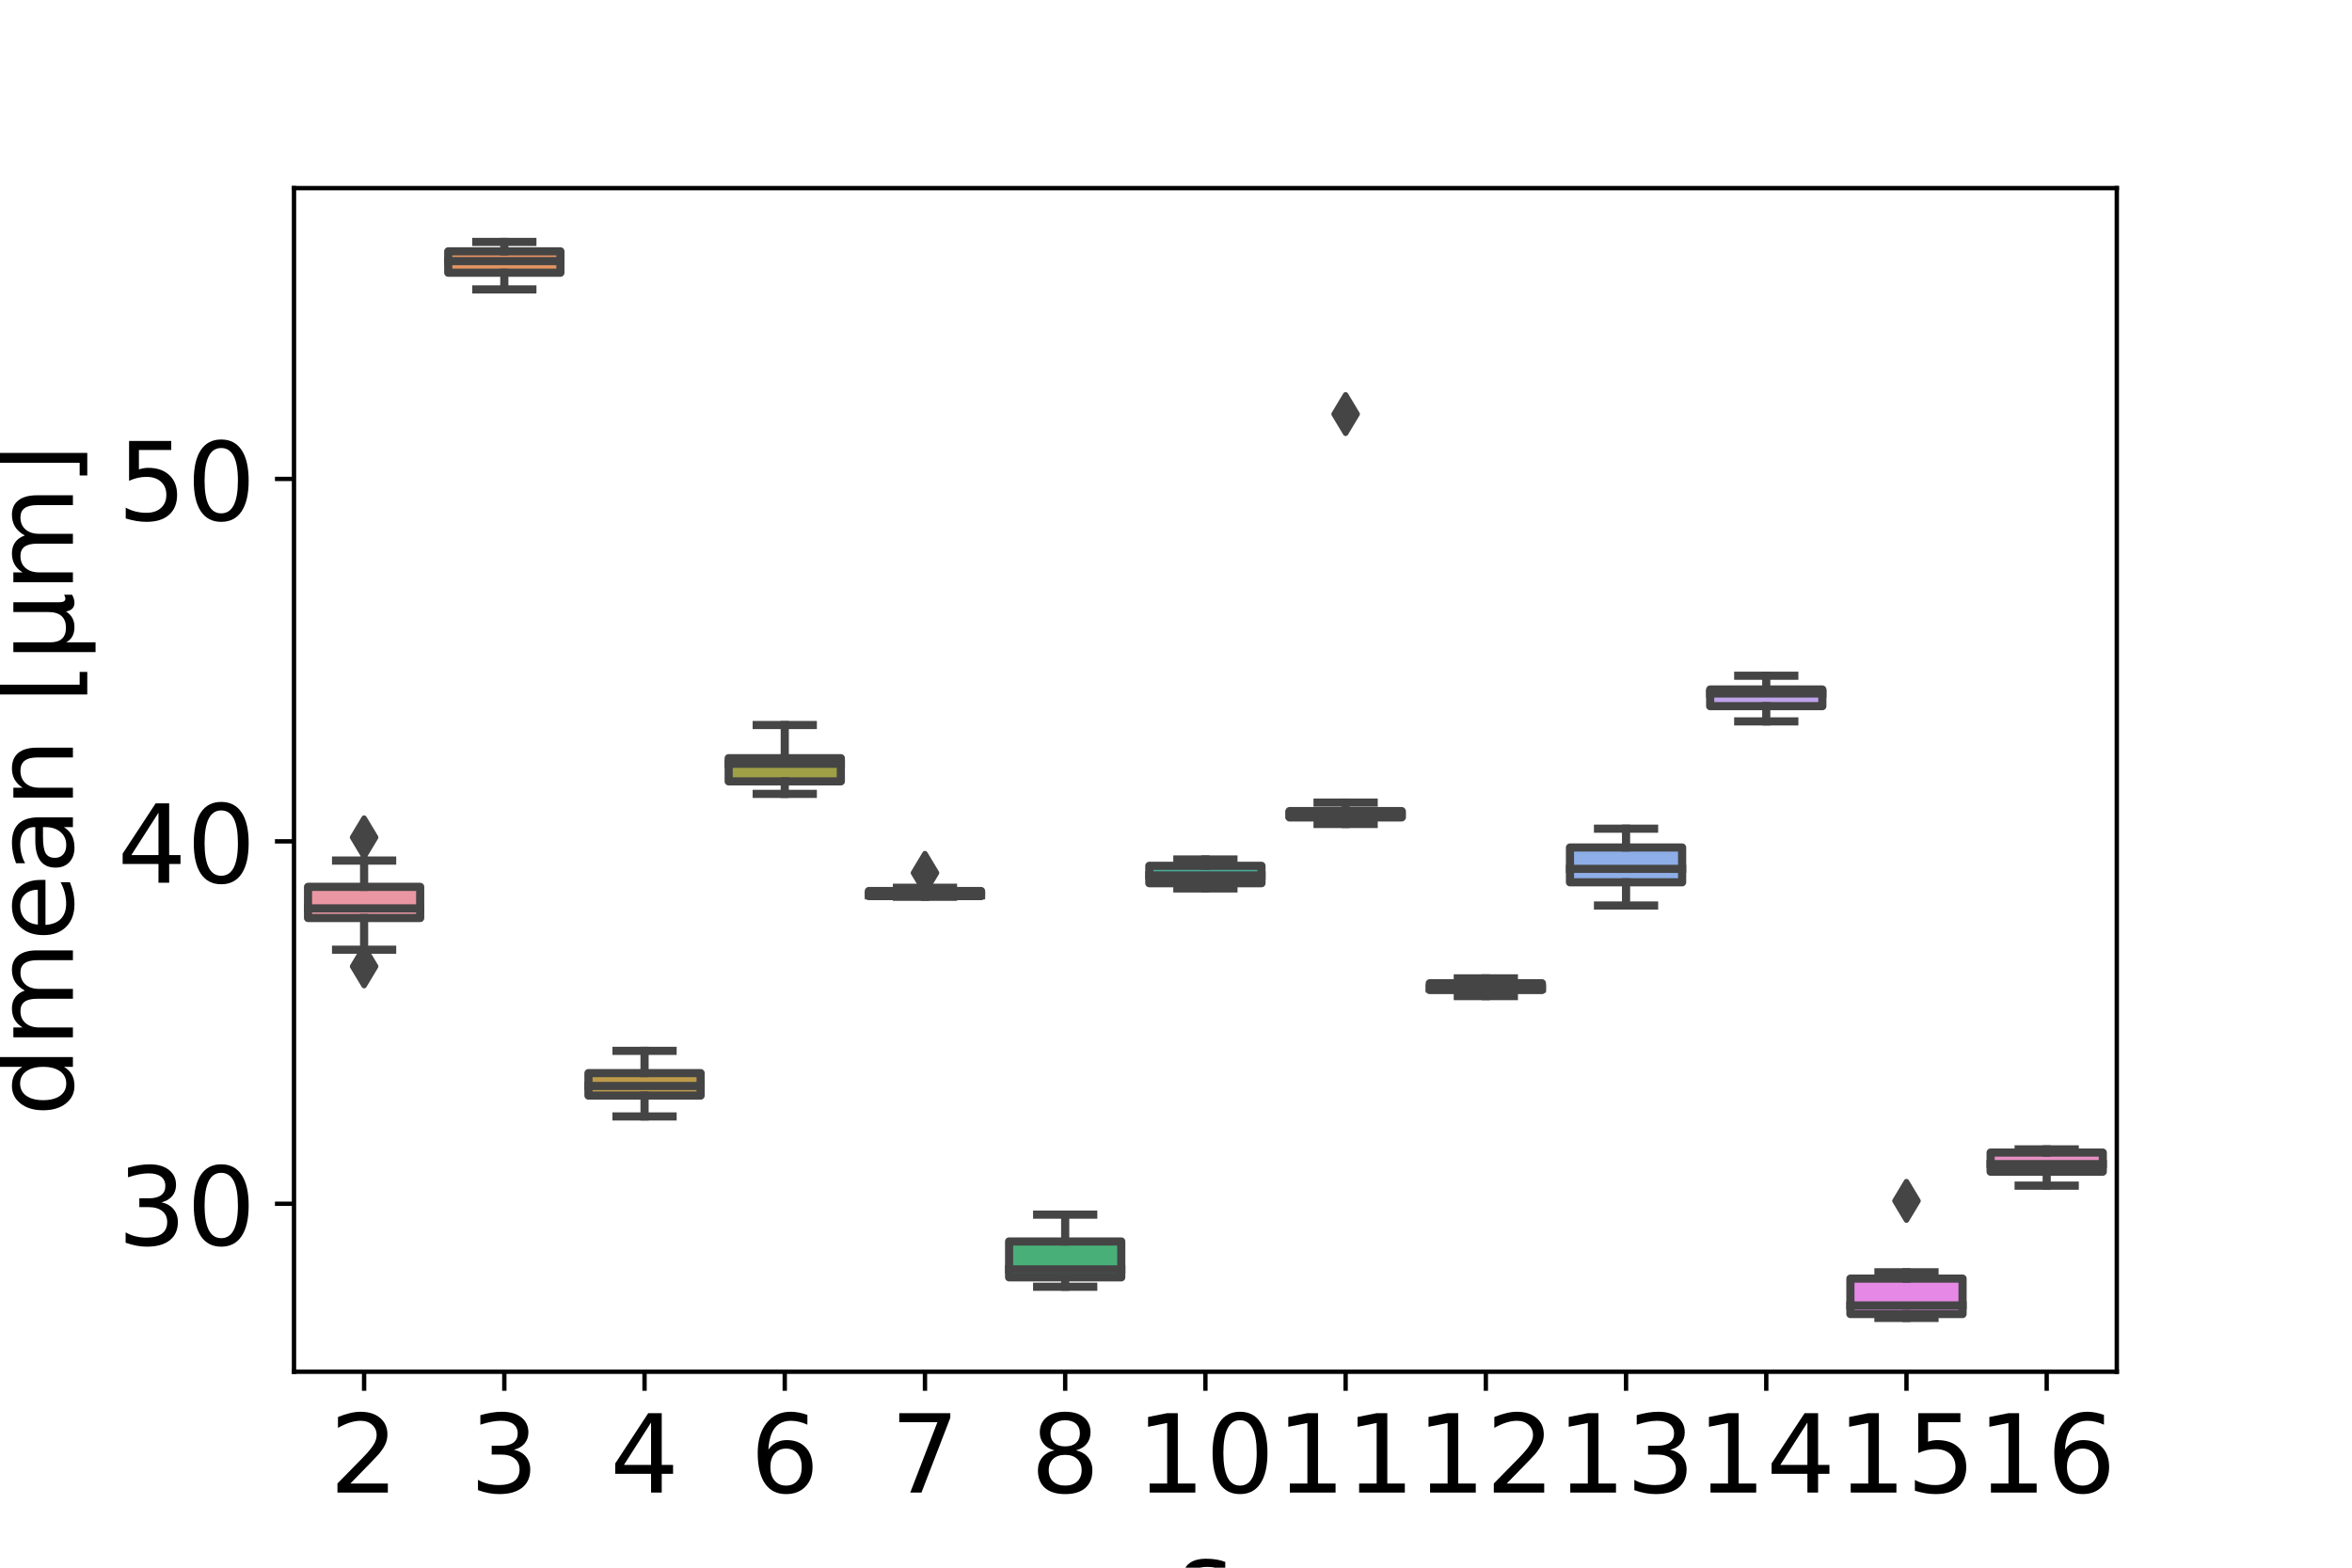 <?xml version="1.0" encoding="utf-8" standalone="no"?>
<!DOCTYPE svg PUBLIC "-//W3C//DTD SVG 1.1//EN"
  "http://www.w3.org/Graphics/SVG/1.1/DTD/svg11.dtd">
<!-- Created with matplotlib (http://matplotlib.org/) -->
<svg height="288pt" version="1.1" viewBox="0 0 432 288" width="432pt" xmlns="http://www.w3.org/2000/svg" xmlns:xlink="http://www.w3.org/1999/xlink">
 <defs>
  <style type="text/css">
*{stroke-linecap:butt;stroke-linejoin:round;}
  </style>
 </defs>
 <g id="figure_1">
  <g id="patch_1">
   <path d="M 0 288 
L 432 288 
L 432 0 
L 0 0 
z
" style="fill:#ffffff;"/>
  </g>
  <g id="axes_1">
   <g id="patch_2">
    <path d="M 54 252 
L 388.8 252 
L 388.8 34.56 
L 54 34.56 
z
" style="fill:#ffffff;"/>
   </g>
   <g id="patch_3">
    <path clip-path="url(#p77ddd4181a)" d="M 56.575 168.647 
L 77.178 168.647 
L 77.178 162.921 
L 56.575 162.921 
L 56.575 168.647 
z
" style="fill:#ea96a3;stroke:#454545;stroke-linejoin:miter;stroke-width:1.5;"/>
   </g>
   <g id="patch_4">
    <path clip-path="url(#p77ddd4181a)" d="M 82.329 50.103 
L 102.932 50.103 
L 102.932 46.175 
L 82.329 46.175 
L 82.329 50.103 
z
" style="fill:#e39361;stroke:#454545;stroke-linejoin:miter;stroke-width:1.5;"/>
   </g>
   <g id="patch_5">
    <path clip-path="url(#p77ddd4181a)" d="M 108.083 201.27 
L 128.686 201.27 
L 128.686 197.142 
L 108.083 197.142 
L 108.083 201.27 
z
" style="fill:#be9b4a;stroke:#454545;stroke-linejoin:miter;stroke-width:1.5;"/>
   </g>
   <g id="patch_6">
    <path clip-path="url(#p77ddd4181a)" d="M 133.837 143.546 
L 154.44 143.546 
L 154.44 139.285 
L 133.837 139.285 
L 133.837 143.546 
z
" style="fill:#9fa045;stroke:#454545;stroke-linejoin:miter;stroke-width:1.5;"/>
   </g>
   <g id="patch_7">
    <path clip-path="url(#p77ddd4181a)" d="M 159.591 164.619 
L 180.194 164.619 
L 180.194 163.686 
L 159.591 163.686 
L 159.591 164.619 
z
" style="fill:#7aaa47;stroke:#454545;stroke-linejoin:miter;stroke-width:1.5;"/>
   </g>
   <g id="patch_8">
    <path clip-path="url(#p77ddd4181a)" d="M 185.345 234.66 
L 205.948 234.66 
L 205.948 228.068 
L 185.345 228.068 
L 185.345 234.66 
z
" style="fill:#49af79;stroke:#454545;stroke-linejoin:miter;stroke-width:1.5;"/>
   </g>
   <g id="patch_9">
    <path clip-path="url(#p77ddd4181a)" d="M 211.098 162.255 
L 231.702 162.255 
L 231.702 159.059 
L 211.098 159.059 
L 211.098 162.255 
z
" style="fill:#4aac9a;stroke:#454545;stroke-linejoin:miter;stroke-width:1.5;"/>
   </g>
   <g id="patch_10">
    <path clip-path="url(#p77ddd4181a)" d="M 236.852 150.171 
L 257.455 150.171 
L 257.455 149.006 
L 236.852 149.006 
L 236.852 150.171 
z
" style="fill:#4cabae;stroke:#454545;stroke-linejoin:miter;stroke-width:1.5;"/>
   </g>
   <g id="patch_11">
    <path clip-path="url(#p77ddd4181a)" d="M 262.606 181.879 
L 283.209 181.879 
L 283.209 180.631 
L 262.606 180.631 
L 262.606 181.879 
z
" style="fill:#52acc9;stroke:#454545;stroke-linejoin:miter;stroke-width:1.5;"/>
   </g>
   <g id="patch_12">
    <path clip-path="url(#p77ddd4181a)" d="M 288.36 162.089 
L 308.963 162.089 
L 308.963 155.697 
L 288.36 155.697 
L 288.36 162.089 
z
" style="fill:#8daee7;stroke:#454545;stroke-linejoin:miter;stroke-width:1.5;"/>
   </g>
   <g id="patch_13">
    <path clip-path="url(#p77ddd4181a)" d="M 314.114 129.731 
L 334.717 129.731 
L 334.717 126.669 
L 314.114 126.669 
L 314.114 129.731 
z
" style="fill:#bfa3ea;stroke:#454545;stroke-linejoin:miter;stroke-width:1.5;"/>
   </g>
   <g id="patch_14">
    <path clip-path="url(#p77ddd4181a)" d="M 339.868 241.401 
L 360.471 241.401 
L 360.471 234.893 
L 339.868 234.893 
L 339.868 241.401 
z
" style="fill:#e689e6;stroke:#454545;stroke-linejoin:miter;stroke-width:1.5;"/>
   </g>
   <g id="patch_15">
    <path clip-path="url(#p77ddd4181a)" d="M 365.622 215.252 
L 386.225 215.252 
L 386.225 211.74 
L 365.622 211.74 
L 365.622 215.252 
z
" style="fill:#e891c3;stroke:#454545;stroke-linejoin:miter;stroke-width:1.5;"/>
   </g>
   <g id="matplotlib.axis_1">
    <g id="xtick_1">
     <g id="line2d_1">
      <defs>
       <path d="M 0 0 
L 0 3.5 
" id="mf37ac714df" style="stroke:#000000;stroke-width:0.8;"/>
      </defs>
      <g>
       <use style="stroke:#000000;stroke-width:0.8;" x="66.877" xlink:href="#mf37ac714df" y="252"/>
      </g>
     </g>
     <g id="text_1">
      <!-- 2 -->
      <defs>
       <path d="M 19.188 8.297 
L 53.609 8.297 
L 53.609 0 
L 7.328 0 
L 7.328 8.297 
Q 12.938 14.109 22.625 23.891 
Q 32.328 33.688 34.812 36.531 
Q 39.547 41.844 41.422 45.531 
Q 43.312 49.219 43.312 52.781 
Q 43.312 58.594 39.234 62.25 
Q 35.156 65.922 28.609 65.922 
Q 23.969 65.922 18.812 64.312 
Q 13.672 62.703 7.812 59.422 
L 7.812 69.391 
Q 13.766 71.781 18.938 73 
Q 24.125 74.219 28.422 74.219 
Q 39.75 74.219 46.484 68.547 
Q 53.219 62.891 53.219 53.422 
Q 53.219 48.922 51.531 44.891 
Q 49.859 40.875 45.406 35.406 
Q 44.188 33.984 37.641 27.219 
Q 31.109 20.453 19.188 8.297 
z
" id="DejaVuSans-32"/>
      </defs>
      <g transform="translate(60.514 274.197)scale(0.2 -0.2)">
       <use xlink:href="#DejaVuSans-32"/>
      </g>
     </g>
    </g>
    <g id="xtick_2">
     <g id="line2d_2">
      <g>
       <use style="stroke:#000000;stroke-width:0.8;" x="92.631" xlink:href="#mf37ac714df" y="252"/>
      </g>
     </g>
     <g id="text_2">
      <!-- 3 -->
      <defs>
       <path d="M 40.578 39.312 
Q 47.656 37.797 51.625 33 
Q 55.609 28.219 55.609 21.188 
Q 55.609 10.406 48.188 4.484 
Q 40.766 -1.422 27.094 -1.422 
Q 22.516 -1.422 17.656 -0.516 
Q 12.797 0.391 7.625 2.203 
L 7.625 11.719 
Q 11.719 9.328 16.594 8.109 
Q 21.484 6.891 26.812 6.891 
Q 36.078 6.891 40.938 10.547 
Q 45.797 14.203 45.797 21.188 
Q 45.797 27.641 41.281 31.266 
Q 36.766 34.906 28.719 34.906 
L 20.219 34.906 
L 20.219 43.016 
L 29.109 43.016 
Q 36.375 43.016 40.234 45.922 
Q 44.094 48.828 44.094 54.297 
Q 44.094 59.906 40.109 62.906 
Q 36.141 65.922 28.719 65.922 
Q 24.656 65.922 20.016 65.031 
Q 15.375 64.156 9.812 62.312 
L 9.812 71.094 
Q 15.438 72.656 20.344 73.438 
Q 25.25 74.219 29.594 74.219 
Q 40.828 74.219 47.359 69.109 
Q 53.906 64.016 53.906 55.328 
Q 53.906 49.266 50.438 45.094 
Q 46.969 40.922 40.578 39.312 
z
" id="DejaVuSans-33"/>
      </defs>
      <g transform="translate(86.268 274.197)scale(0.2 -0.2)">
       <use xlink:href="#DejaVuSans-33"/>
      </g>
     </g>
    </g>
    <g id="xtick_3">
     <g id="line2d_3">
      <g>
       <use style="stroke:#000000;stroke-width:0.8;" x="118.385" xlink:href="#mf37ac714df" y="252"/>
      </g>
     </g>
     <g id="text_3">
      <!-- 4 -->
      <defs>
       <path d="M 37.797 64.312 
L 12.891 25.391 
L 37.797 25.391 
z
M 35.203 72.906 
L 47.609 72.906 
L 47.609 25.391 
L 58.016 25.391 
L 58.016 17.188 
L 47.609 17.188 
L 47.609 0 
L 37.797 0 
L 37.797 17.188 
L 4.891 17.188 
L 4.891 26.703 
z
" id="DejaVuSans-34"/>
      </defs>
      <g transform="translate(112.022 274.197)scale(0.2 -0.2)">
       <use xlink:href="#DejaVuSans-34"/>
      </g>
     </g>
    </g>
    <g id="xtick_4">
     <g id="line2d_4">
      <g>
       <use style="stroke:#000000;stroke-width:0.8;" x="144.138" xlink:href="#mf37ac714df" y="252"/>
      </g>
     </g>
     <g id="text_4">
      <!-- 6 -->
      <defs>
       <path d="M 33.016 40.375 
Q 26.375 40.375 22.484 35.828 
Q 18.609 31.297 18.609 23.391 
Q 18.609 15.531 22.484 10.953 
Q 26.375 6.391 33.016 6.391 
Q 39.656 6.391 43.531 10.953 
Q 47.406 15.531 47.406 23.391 
Q 47.406 31.297 43.531 35.828 
Q 39.656 40.375 33.016 40.375 
z
M 52.594 71.297 
L 52.594 62.312 
Q 48.875 64.062 45.094 64.984 
Q 41.312 65.922 37.594 65.922 
Q 27.828 65.922 22.672 59.328 
Q 17.531 52.734 16.797 39.406 
Q 19.672 43.656 24.016 45.922 
Q 28.375 48.188 33.594 48.188 
Q 44.578 48.188 50.953 41.516 
Q 57.328 34.859 57.328 23.391 
Q 57.328 12.156 50.688 5.359 
Q 44.047 -1.422 33.016 -1.422 
Q 20.359 -1.422 13.672 8.266 
Q 6.984 17.969 6.984 36.375 
Q 6.984 53.656 15.188 63.938 
Q 23.391 74.219 37.203 74.219 
Q 40.922 74.219 44.703 73.484 
Q 48.484 72.75 52.594 71.297 
z
" id="DejaVuSans-36"/>
      </defs>
      <g transform="translate(137.776 274.197)scale(0.2 -0.2)">
       <use xlink:href="#DejaVuSans-36"/>
      </g>
     </g>
    </g>
    <g id="xtick_5">
     <g id="line2d_5">
      <g>
       <use style="stroke:#000000;stroke-width:0.8;" x="169.892" xlink:href="#mf37ac714df" y="252"/>
      </g>
     </g>
     <g id="text_5">
      <!-- 7 -->
      <defs>
       <path d="M 8.203 72.906 
L 55.078 72.906 
L 55.078 68.703 
L 28.609 0 
L 18.312 0 
L 43.219 64.594 
L 8.203 64.594 
z
" id="DejaVuSans-37"/>
      </defs>
      <g transform="translate(163.53 274.197)scale(0.2 -0.2)">
       <use xlink:href="#DejaVuSans-37"/>
      </g>
     </g>
    </g>
    <g id="xtick_6">
     <g id="line2d_6">
      <g>
       <use style="stroke:#000000;stroke-width:0.8;" x="195.646" xlink:href="#mf37ac714df" y="252"/>
      </g>
     </g>
     <g id="text_6">
      <!-- 8 -->
      <defs>
       <path d="M 31.781 34.625 
Q 24.75 34.625 20.719 30.859 
Q 16.703 27.094 16.703 20.516 
Q 16.703 13.922 20.719 10.156 
Q 24.75 6.391 31.781 6.391 
Q 38.812 6.391 42.859 10.172 
Q 46.922 13.969 46.922 20.516 
Q 46.922 27.094 42.891 30.859 
Q 38.875 34.625 31.781 34.625 
z
M 21.922 38.812 
Q 15.578 40.375 12.031 44.719 
Q 8.5 49.078 8.5 55.328 
Q 8.5 64.062 14.719 69.141 
Q 20.953 74.219 31.781 74.219 
Q 42.672 74.219 48.875 69.141 
Q 55.078 64.062 55.078 55.328 
Q 55.078 49.078 51.531 44.719 
Q 48 40.375 41.703 38.812 
Q 48.828 37.156 52.797 32.312 
Q 56.781 27.484 56.781 20.516 
Q 56.781 9.906 50.312 4.234 
Q 43.844 -1.422 31.781 -1.422 
Q 19.734 -1.422 13.25 4.234 
Q 6.781 9.906 6.781 20.516 
Q 6.781 27.484 10.781 32.312 
Q 14.797 37.156 21.922 38.812 
z
M 18.312 54.391 
Q 18.312 48.734 21.844 45.562 
Q 25.391 42.391 31.781 42.391 
Q 38.141 42.391 41.719 45.562 
Q 45.312 48.734 45.312 54.391 
Q 45.312 60.062 41.719 63.234 
Q 38.141 66.406 31.781 66.406 
Q 25.391 66.406 21.844 63.234 
Q 18.312 60.062 18.312 54.391 
z
" id="DejaVuSans-38"/>
      </defs>
      <g transform="translate(189.284 274.197)scale(0.2 -0.2)">
       <use xlink:href="#DejaVuSans-38"/>
      </g>
     </g>
    </g>
    <g id="xtick_7">
     <g id="line2d_7">
      <g>
       <use style="stroke:#000000;stroke-width:0.8;" x="221.4" xlink:href="#mf37ac714df" y="252"/>
      </g>
     </g>
     <g id="text_7">
      <!-- 10 -->
      <defs>
       <path d="M 12.406 8.297 
L 28.516 8.297 
L 28.516 63.922 
L 10.984 60.406 
L 10.984 69.391 
L 28.422 72.906 
L 38.281 72.906 
L 38.281 8.297 
L 54.391 8.297 
L 54.391 0 
L 12.406 0 
z
" id="DejaVuSans-31"/>
       <path d="M 31.781 66.406 
Q 24.172 66.406 20.328 58.906 
Q 16.5 51.422 16.5 36.375 
Q 16.5 21.391 20.328 13.891 
Q 24.172 6.391 31.781 6.391 
Q 39.453 6.391 43.281 13.891 
Q 47.125 21.391 47.125 36.375 
Q 47.125 51.422 43.281 58.906 
Q 39.453 66.406 31.781 66.406 
z
M 31.781 74.219 
Q 44.047 74.219 50.516 64.516 
Q 56.984 54.828 56.984 36.375 
Q 56.984 17.969 50.516 8.266 
Q 44.047 -1.422 31.781 -1.422 
Q 19.531 -1.422 13.062 8.266 
Q 6.594 17.969 6.594 36.375 
Q 6.594 54.828 13.062 64.516 
Q 19.531 74.219 31.781 74.219 
z
" id="DejaVuSans-30"/>
      </defs>
      <g transform="translate(208.675 274.197)scale(0.2 -0.2)">
       <use xlink:href="#DejaVuSans-31"/>
       <use x="63.623" xlink:href="#DejaVuSans-30"/>
      </g>
     </g>
    </g>
    <g id="xtick_8">
     <g id="line2d_8">
      <g>
       <use style="stroke:#000000;stroke-width:0.8;" x="247.154" xlink:href="#mf37ac714df" y="252"/>
      </g>
     </g>
     <g id="text_8">
      <!-- 11 -->
      <g transform="translate(234.429 274.197)scale(0.2 -0.2)">
       <use xlink:href="#DejaVuSans-31"/>
       <use x="63.623" xlink:href="#DejaVuSans-31"/>
      </g>
     </g>
    </g>
    <g id="xtick_9">
     <g id="line2d_9">
      <g>
       <use style="stroke:#000000;stroke-width:0.8;" x="272.908" xlink:href="#mf37ac714df" y="252"/>
      </g>
     </g>
     <g id="text_9">
      <!-- 12 -->
      <g transform="translate(260.183 274.197)scale(0.2 -0.2)">
       <use xlink:href="#DejaVuSans-31"/>
       <use x="63.623" xlink:href="#DejaVuSans-32"/>
      </g>
     </g>
    </g>
    <g id="xtick_10">
     <g id="line2d_10">
      <g>
       <use style="stroke:#000000;stroke-width:0.8;" x="298.662" xlink:href="#mf37ac714df" y="252"/>
      </g>
     </g>
     <g id="text_10">
      <!-- 13 -->
      <g transform="translate(285.937 274.197)scale(0.2 -0.2)">
       <use xlink:href="#DejaVuSans-31"/>
       <use x="63.623" xlink:href="#DejaVuSans-33"/>
      </g>
     </g>
    </g>
    <g id="xtick_11">
     <g id="line2d_11">
      <g>
       <use style="stroke:#000000;stroke-width:0.8;" x="324.415" xlink:href="#mf37ac714df" y="252"/>
      </g>
     </g>
     <g id="text_11">
      <!-- 14 -->
      <g transform="translate(311.69 274.197)scale(0.2 -0.2)">
       <use xlink:href="#DejaVuSans-31"/>
       <use x="63.623" xlink:href="#DejaVuSans-34"/>
      </g>
     </g>
    </g>
    <g id="xtick_12">
     <g id="line2d_12">
      <g>
       <use style="stroke:#000000;stroke-width:0.8;" x="350.169" xlink:href="#mf37ac714df" y="252"/>
      </g>
     </g>
     <g id="text_12">
      <!-- 15 -->
      <defs>
       <path d="M 10.797 72.906 
L 49.516 72.906 
L 49.516 64.594 
L 19.828 64.594 
L 19.828 46.734 
Q 21.969 47.469 24.109 47.828 
Q 26.266 48.188 28.422 48.188 
Q 40.625 48.188 47.75 41.5 
Q 54.891 34.812 54.891 23.391 
Q 54.891 11.625 47.562 5.094 
Q 40.234 -1.422 26.906 -1.422 
Q 22.312 -1.422 17.547 -0.641 
Q 12.797 0.141 7.719 1.703 
L 7.719 11.625 
Q 12.109 9.234 16.797 8.062 
Q 21.484 6.891 26.703 6.891 
Q 35.156 6.891 40.078 11.328 
Q 45.016 15.766 45.016 23.391 
Q 45.016 31 40.078 35.438 
Q 35.156 39.891 26.703 39.891 
Q 22.75 39.891 18.812 39.016 
Q 14.891 38.141 10.797 36.281 
z
" id="DejaVuSans-35"/>
      </defs>
      <g transform="translate(337.444 274.197)scale(0.2 -0.2)">
       <use xlink:href="#DejaVuSans-31"/>
       <use x="63.623" xlink:href="#DejaVuSans-35"/>
      </g>
     </g>
    </g>
    <g id="xtick_13">
     <g id="line2d_13">
      <g>
       <use style="stroke:#000000;stroke-width:0.8;" x="375.923" xlink:href="#mf37ac714df" y="252"/>
      </g>
     </g>
     <g id="text_13">
      <!-- 16 -->
      <g transform="translate(363.198 274.197)scale(0.2 -0.2)">
       <use xlink:href="#DejaVuSans-31"/>
       <use x="63.623" xlink:href="#DejaVuSans-36"/>
      </g>
     </g>
    </g>
    <g id="text_14">
     <!-- s -->
     <defs>
      <path d="M 44.281 53.078 
L 44.281 44.578 
Q 40.484 46.531 36.375 47.5 
Q 32.281 48.484 27.875 48.484 
Q 21.188 48.484 17.844 46.438 
Q 14.5 44.391 14.5 40.281 
Q 14.5 37.156 16.891 35.375 
Q 19.281 33.594 26.516 31.984 
L 29.594 31.297 
Q 39.156 29.25 43.188 25.516 
Q 47.219 21.781 47.219 15.094 
Q 47.219 7.469 41.188 3.016 
Q 35.156 -1.422 24.609 -1.422 
Q 20.219 -1.422 15.453 -0.562 
Q 10.688 0.297 5.422 2 
L 5.422 11.281 
Q 10.406 8.688 15.234 7.391 
Q 20.062 6.109 24.812 6.109 
Q 31.156 6.109 34.562 8.281 
Q 37.984 10.453 37.984 14.406 
Q 37.984 18.062 35.516 20.016 
Q 33.062 21.969 24.703 23.781 
L 21.578 24.516 
Q 13.234 26.266 9.516 29.906 
Q 5.812 33.547 5.812 39.891 
Q 5.812 47.609 11.281 51.797 
Q 16.75 56 26.812 56 
Q 31.781 56 36.172 55.266 
Q 40.578 54.547 44.281 53.078 
z
" id="DejaVuSans-73"/>
     </defs>
     <g transform="translate(216.191 297.553)scale(0.2 -0.2)">
      <use xlink:href="#DejaVuSans-73"/>
     </g>
    </g>
   </g>
   <g id="matplotlib.axis_2">
    <g id="ytick_1">
     <g id="line2d_14">
      <defs>
       <path d="M 0 0 
L -3.5 0 
" id="m8bae1b8cc9" style="stroke:#000000;stroke-width:0.8;"/>
      </defs>
      <g>
       <use style="stroke:#000000;stroke-width:0.8;" x="54" xlink:href="#m8bae1b8cc9" y="221.144"/>
      </g>
     </g>
     <g id="text_15">
      <!-- 30 -->
      <g transform="translate(21.55 228.742)scale(0.2 -0.2)">
       <use xlink:href="#DejaVuSans-33"/>
       <use x="63.623" xlink:href="#DejaVuSans-30"/>
      </g>
     </g>
    </g>
    <g id="ytick_2">
     <g id="line2d_15">
      <g>
       <use style="stroke:#000000;stroke-width:0.8;" x="54" xlink:href="#m8bae1b8cc9" y="154.565"/>
      </g>
     </g>
     <g id="text_16">
      <!-- 40 -->
      <g transform="translate(21.55 162.164)scale(0.2 -0.2)">
       <use xlink:href="#DejaVuSans-34"/>
       <use x="63.623" xlink:href="#DejaVuSans-30"/>
      </g>
     </g>
    </g>
    <g id="ytick_3">
     <g id="line2d_16">
      <g>
       <use style="stroke:#000000;stroke-width:0.8;" x="54" xlink:href="#m8bae1b8cc9" y="87.986"/>
      </g>
     </g>
     <g id="text_17">
      <!-- 50 -->
      <g transform="translate(21.55 95.585)scale(0.2 -0.2)">
       <use xlink:href="#DejaVuSans-35"/>
       <use x="63.623" xlink:href="#DejaVuSans-30"/>
      </g>
     </g>
    </g>
    <g id="text_18">
     <!-- dmean [µm] -->
     <defs>
      <path d="M 45.406 46.391 
L 45.406 75.984 
L 54.391 75.984 
L 54.391 0 
L 45.406 0 
L 45.406 8.203 
Q 42.578 3.328 38.25 0.953 
Q 33.938 -1.422 27.875 -1.422 
Q 17.969 -1.422 11.734 6.484 
Q 5.516 14.406 5.516 27.297 
Q 5.516 40.188 11.734 48.094 
Q 17.969 56 27.875 56 
Q 33.938 56 38.25 53.625 
Q 42.578 51.266 45.406 46.391 
z
M 14.797 27.297 
Q 14.797 17.391 18.875 11.75 
Q 22.953 6.109 30.078 6.109 
Q 37.203 6.109 41.297 11.75 
Q 45.406 17.391 45.406 27.297 
Q 45.406 37.203 41.297 42.844 
Q 37.203 48.484 30.078 48.484 
Q 22.953 48.484 18.875 42.844 
Q 14.797 37.203 14.797 27.297 
z
" id="DejaVuSans-64"/>
      <path d="M 52 44.188 
Q 55.375 50.25 60.062 53.125 
Q 64.75 56 71.094 56 
Q 79.641 56 84.281 50.016 
Q 88.922 44.047 88.922 33.016 
L 88.922 0 
L 79.891 0 
L 79.891 32.719 
Q 79.891 40.578 77.094 44.375 
Q 74.312 48.188 68.609 48.188 
Q 61.625 48.188 57.562 43.547 
Q 53.516 38.922 53.516 30.906 
L 53.516 0 
L 44.484 0 
L 44.484 32.719 
Q 44.484 40.625 41.703 44.406 
Q 38.922 48.188 33.109 48.188 
Q 26.219 48.188 22.156 43.531 
Q 18.109 38.875 18.109 30.906 
L 18.109 0 
L 9.078 0 
L 9.078 54.688 
L 18.109 54.688 
L 18.109 46.188 
Q 21.188 51.219 25.484 53.609 
Q 29.781 56 35.688 56 
Q 41.656 56 45.828 52.969 
Q 50 49.953 52 44.188 
z
" id="DejaVuSans-6d"/>
      <path d="M 56.203 29.594 
L 56.203 25.203 
L 14.891 25.203 
Q 15.484 15.922 20.484 11.062 
Q 25.484 6.203 34.422 6.203 
Q 39.594 6.203 44.453 7.469 
Q 49.312 8.734 54.109 11.281 
L 54.109 2.781 
Q 49.266 0.734 44.188 -0.344 
Q 39.109 -1.422 33.891 -1.422 
Q 20.797 -1.422 13.156 6.188 
Q 5.516 13.812 5.516 26.812 
Q 5.516 40.234 12.766 48.109 
Q 20.016 56 32.328 56 
Q 43.359 56 49.781 48.891 
Q 56.203 41.797 56.203 29.594 
z
M 47.219 32.234 
Q 47.125 39.594 43.094 43.984 
Q 39.062 48.391 32.422 48.391 
Q 24.906 48.391 20.391 44.141 
Q 15.875 39.891 15.188 32.172 
z
" id="DejaVuSans-65"/>
      <path d="M 34.281 27.484 
Q 23.391 27.484 19.188 25 
Q 14.984 22.516 14.984 16.5 
Q 14.984 11.719 18.141 8.906 
Q 21.297 6.109 26.703 6.109 
Q 34.188 6.109 38.703 11.406 
Q 43.219 16.703 43.219 25.484 
L 43.219 27.484 
z
M 52.203 31.203 
L 52.203 0 
L 43.219 0 
L 43.219 8.297 
Q 40.141 3.328 35.547 0.953 
Q 30.953 -1.422 24.312 -1.422 
Q 15.922 -1.422 10.953 3.297 
Q 6 8.016 6 15.922 
Q 6 25.141 12.172 29.828 
Q 18.359 34.516 30.609 34.516 
L 43.219 34.516 
L 43.219 35.406 
Q 43.219 41.609 39.141 45 
Q 35.062 48.391 27.688 48.391 
Q 23 48.391 18.547 47.266 
Q 14.109 46.141 10.016 43.891 
L 10.016 52.203 
Q 14.938 54.109 19.578 55.047 
Q 24.219 56 28.609 56 
Q 40.484 56 46.344 49.844 
Q 52.203 43.703 52.203 31.203 
z
" id="DejaVuSans-61"/>
      <path d="M 54.891 33.016 
L 54.891 0 
L 45.906 0 
L 45.906 32.719 
Q 45.906 40.484 42.875 44.328 
Q 39.844 48.188 33.797 48.188 
Q 26.516 48.188 22.312 43.547 
Q 18.109 38.922 18.109 30.906 
L 18.109 0 
L 9.078 0 
L 9.078 54.688 
L 18.109 54.688 
L 18.109 46.188 
Q 21.344 51.125 25.703 53.562 
Q 30.078 56 35.797 56 
Q 45.219 56 50.047 50.172 
Q 54.891 44.344 54.891 33.016 
z
" id="DejaVuSans-6e"/>
      <path id="DejaVuSans-20"/>
      <path d="M 8.594 75.984 
L 29.297 75.984 
L 29.297 69 
L 17.578 69 
L 17.578 -6.203 
L 29.297 -6.203 
L 29.297 -13.188 
L 8.594 -13.188 
z
" id="DejaVuSans-5b"/>
      <path d="M 8.5 -20.797 
L 8.5 54.688 
L 17.484 54.688 
L 17.484 20.703 
Q 17.484 13.625 20.844 10 
Q 24.219 6.391 30.812 6.391 
Q 38.031 6.391 41.672 10.484 
Q 45.312 14.594 45.312 22.797 
L 45.312 54.688 
L 54.297 54.688 
L 54.297 12.594 
Q 54.297 9.672 55.141 8.281 
Q 56 6.891 57.812 6.891 
Q 58.25 6.891 59.031 7.156 
Q 59.812 7.422 61.188 8.016 
L 61.188 0.781 
Q 59.188 -0.344 57.391 -0.875 
Q 55.609 -1.422 53.906 -1.422 
Q 50.531 -1.422 48.531 0.484 
Q 46.531 2.391 45.797 6.297 
Q 43.359 2.438 39.812 0.5 
Q 36.281 -1.422 31.5 -1.422 
Q 26.516 -1.422 23.016 0.484 
Q 19.531 2.391 17.484 6.203 
L 17.484 -20.797 
z
" id="DejaVuSans-b5"/>
      <path d="M 30.422 75.984 
L 30.422 -13.188 
L 9.719 -13.188 
L 9.719 -6.203 
L 21.391 -6.203 
L 21.391 69 
L 9.719 69 
L 9.719 75.984 
z
" id="DejaVuSans-5d"/>
     </defs>
     <g transform="translate(13.391 205.072)rotate(-90)scale(0.2 -0.2)">
      <use xlink:href="#DejaVuSans-64"/>
      <use x="63.477" xlink:href="#DejaVuSans-6d"/>
      <use x="160.889" xlink:href="#DejaVuSans-65"/>
      <use x="222.412" xlink:href="#DejaVuSans-61"/>
      <use x="283.691" xlink:href="#DejaVuSans-6e"/>
      <use x="347.07" xlink:href="#DejaVuSans-20"/>
      <use x="378.857" xlink:href="#DejaVuSans-5b"/>
      <use x="417.871" xlink:href="#DejaVuSans-b5"/>
      <use x="481.494" xlink:href="#DejaVuSans-6d"/>
      <use x="578.906" xlink:href="#DejaVuSans-5d"/>
     </g>
    </g>
   </g>
   <g id="line2d_17">
    <path clip-path="url(#p77ddd4181a)" d="M 66.877 168.647 
L 66.877 174.472 
" style="fill:none;stroke:#454545;stroke-linecap:square;stroke-width:1.5;"/>
   </g>
   <g id="line2d_18">
    <path clip-path="url(#p77ddd4181a)" d="M 66.877 162.921 
L 66.877 158.094 
" style="fill:none;stroke:#454545;stroke-linecap:square;stroke-width:1.5;"/>
   </g>
   <g id="line2d_19">
    <path clip-path="url(#p77ddd4181a)" d="M 61.726 174.472 
L 72.028 174.472 
" style="fill:none;stroke:#454545;stroke-linecap:square;stroke-width:1.5;"/>
   </g>
   <g id="line2d_20">
    <path clip-path="url(#p77ddd4181a)" d="M 61.726 158.094 
L 72.028 158.094 
" style="fill:none;stroke:#454545;stroke-linecap:square;stroke-width:1.5;"/>
   </g>
   <g id="line2d_21">
    <defs>
     <path d="M -0 3.536 
L 2.121 0 
L -0 -3.536 
L -2.121 -0 
z
" id="m6b7a7c4d87" style="stroke:#454545;stroke-linejoin:miter;"/>
    </defs>
    <g clip-path="url(#p77ddd4181a)">
     <use style="fill:#454545;stroke:#454545;stroke-linejoin:miter;" x="66.877" xlink:href="#m6b7a7c4d87" y="177.535"/>
     <use style="fill:#454545;stroke:#454545;stroke-linejoin:miter;" x="66.877" xlink:href="#m6b7a7c4d87" y="153.833"/>
    </g>
   </g>
   <g id="line2d_22">
    <path clip-path="url(#p77ddd4181a)" d="M 92.631 50.103 
L 92.631 53.165 
" style="fill:none;stroke:#454545;stroke-linecap:square;stroke-width:1.5;"/>
   </g>
   <g id="line2d_23">
    <path clip-path="url(#p77ddd4181a)" d="M 92.631 46.175 
L 92.631 44.444 
" style="fill:none;stroke:#454545;stroke-linecap:square;stroke-width:1.5;"/>
   </g>
   <g id="line2d_24">
    <path clip-path="url(#p77ddd4181a)" d="M 87.48 53.165 
L 97.782 53.165 
" style="fill:none;stroke:#454545;stroke-linecap:square;stroke-width:1.5;"/>
   </g>
   <g id="line2d_25">
    <path clip-path="url(#p77ddd4181a)" d="M 87.48 44.444 
L 97.782 44.444 
" style="fill:none;stroke:#454545;stroke-linecap:square;stroke-width:1.5;"/>
   </g>
   <g id="line2d_26"/>
   <g id="line2d_27">
    <path clip-path="url(#p77ddd4181a)" d="M 118.385 201.27 
L 118.385 205.099 
" style="fill:none;stroke:#454545;stroke-linecap:square;stroke-width:1.5;"/>
   </g>
   <g id="line2d_28">
    <path clip-path="url(#p77ddd4181a)" d="M 118.385 197.142 
L 118.385 193.048 
" style="fill:none;stroke:#454545;stroke-linecap:square;stroke-width:1.5;"/>
   </g>
   <g id="line2d_29">
    <path clip-path="url(#p77ddd4181a)" d="M 113.234 205.099 
L 123.535 205.099 
" style="fill:none;stroke:#454545;stroke-linecap:square;stroke-width:1.5;"/>
   </g>
   <g id="line2d_30">
    <path clip-path="url(#p77ddd4181a)" d="M 113.234 193.048 
L 123.535 193.048 
" style="fill:none;stroke:#454545;stroke-linecap:square;stroke-width:1.5;"/>
   </g>
   <g id="line2d_31"/>
   <g id="line2d_32">
    <path clip-path="url(#p77ddd4181a)" d="M 144.138 143.546 
L 144.138 145.843 
" style="fill:none;stroke:#454545;stroke-linecap:square;stroke-width:1.5;"/>
   </g>
   <g id="line2d_33">
    <path clip-path="url(#p77ddd4181a)" d="M 144.138 139.285 
L 144.138 133.193 
" style="fill:none;stroke:#454545;stroke-linecap:square;stroke-width:1.5;"/>
   </g>
   <g id="line2d_34">
    <path clip-path="url(#p77ddd4181a)" d="M 138.988 145.843 
L 149.289 145.843 
" style="fill:none;stroke:#454545;stroke-linecap:square;stroke-width:1.5;"/>
   </g>
   <g id="line2d_35">
    <path clip-path="url(#p77ddd4181a)" d="M 138.988 133.193 
L 149.289 133.193 
" style="fill:none;stroke:#454545;stroke-linecap:square;stroke-width:1.5;"/>
   </g>
   <g id="line2d_36"/>
   <g id="line2d_37">
    <path clip-path="url(#p77ddd4181a)" d="M 169.892 164.619 
L 169.892 164.752 
" style="fill:none;stroke:#454545;stroke-linecap:square;stroke-width:1.5;"/>
   </g>
   <g id="line2d_38">
    <path clip-path="url(#p77ddd4181a)" d="M 169.892 163.686 
L 169.892 163.087 
" style="fill:none;stroke:#454545;stroke-linecap:square;stroke-width:1.5;"/>
   </g>
   <g id="line2d_39">
    <path clip-path="url(#p77ddd4181a)" d="M 164.742 164.752 
L 175.043 164.752 
" style="fill:none;stroke:#454545;stroke-linecap:square;stroke-width:1.5;"/>
   </g>
   <g id="line2d_40">
    <path clip-path="url(#p77ddd4181a)" d="M 164.742 163.087 
L 175.043 163.087 
" style="fill:none;stroke:#454545;stroke-linecap:square;stroke-width:1.5;"/>
   </g>
   <g id="line2d_41">
    <g clip-path="url(#p77ddd4181a)">
     <use style="fill:#454545;stroke:#454545;stroke-linejoin:miter;" x="169.892" xlink:href="#m6b7a7c4d87" y="160.357"/>
    </g>
   </g>
   <g id="line2d_42">
    <path clip-path="url(#p77ddd4181a)" d="M 195.646 234.66 
L 195.646 236.391 
" style="fill:none;stroke:#454545;stroke-linecap:square;stroke-width:1.5;"/>
   </g>
   <g id="line2d_43">
    <path clip-path="url(#p77ddd4181a)" d="M 195.646 228.068 
L 195.646 223.141 
" style="fill:none;stroke:#454545;stroke-linecap:square;stroke-width:1.5;"/>
   </g>
   <g id="line2d_44">
    <path clip-path="url(#p77ddd4181a)" d="M 190.495 236.391 
L 200.797 236.391 
" style="fill:none;stroke:#454545;stroke-linecap:square;stroke-width:1.5;"/>
   </g>
   <g id="line2d_45">
    <path clip-path="url(#p77ddd4181a)" d="M 190.495 223.141 
L 200.797 223.141 
" style="fill:none;stroke:#454545;stroke-linecap:square;stroke-width:1.5;"/>
   </g>
   <g id="line2d_46"/>
   <g id="line2d_47">
    <path clip-path="url(#p77ddd4181a)" d="M 221.4 162.255 
L 221.4 163.22 
" style="fill:none;stroke:#454545;stroke-linecap:square;stroke-width:1.5;"/>
   </g>
   <g id="line2d_48">
    <path clip-path="url(#p77ddd4181a)" d="M 221.4 159.059 
L 221.4 157.894 
" style="fill:none;stroke:#454545;stroke-linecap:square;stroke-width:1.5;"/>
   </g>
   <g id="line2d_49">
    <path clip-path="url(#p77ddd4181a)" d="M 216.249 163.22 
L 226.551 163.22 
" style="fill:none;stroke:#454545;stroke-linecap:square;stroke-width:1.5;"/>
   </g>
   <g id="line2d_50">
    <path clip-path="url(#p77ddd4181a)" d="M 216.249 157.894 
L 226.551 157.894 
" style="fill:none;stroke:#454545;stroke-linecap:square;stroke-width:1.5;"/>
   </g>
   <g id="line2d_51"/>
   <g id="line2d_52">
    <path clip-path="url(#p77ddd4181a)" d="M 247.154 150.171 
L 247.154 151.369 
" style="fill:none;stroke:#454545;stroke-linecap:square;stroke-width:1.5;"/>
   </g>
   <g id="line2d_53">
    <path clip-path="url(#p77ddd4181a)" d="M 247.154 149.006 
L 247.154 147.441 
" style="fill:none;stroke:#454545;stroke-linecap:square;stroke-width:1.5;"/>
   </g>
   <g id="line2d_54">
    <path clip-path="url(#p77ddd4181a)" d="M 242.003 151.369 
L 252.305 151.369 
" style="fill:none;stroke:#454545;stroke-linecap:square;stroke-width:1.5;"/>
   </g>
   <g id="line2d_55">
    <path clip-path="url(#p77ddd4181a)" d="M 242.003 147.441 
L 252.305 147.441 
" style="fill:none;stroke:#454545;stroke-linecap:square;stroke-width:1.5;"/>
   </g>
   <g id="line2d_56">
    <g clip-path="url(#p77ddd4181a)">
     <use style="fill:#454545;stroke:#454545;stroke-linejoin:miter;" x="247.154" xlink:href="#m6b7a7c4d87" y="76.069"/>
    </g>
   </g>
   <g id="line2d_57">
    <path clip-path="url(#p77ddd4181a)" d="M 272.908 181.879 
L 272.908 182.994 
" style="fill:none;stroke:#454545;stroke-linecap:square;stroke-width:1.5;"/>
   </g>
   <g id="line2d_58">
    <path clip-path="url(#p77ddd4181a)" d="M 272.908 180.631 
L 272.908 179.732 
" style="fill:none;stroke:#454545;stroke-linecap:square;stroke-width:1.5;"/>
   </g>
   <g id="line2d_59">
    <path clip-path="url(#p77ddd4181a)" d="M 267.757 182.994 
L 278.058 182.994 
" style="fill:none;stroke:#454545;stroke-linecap:square;stroke-width:1.5;"/>
   </g>
   <g id="line2d_60">
    <path clip-path="url(#p77ddd4181a)" d="M 267.757 179.732 
L 278.058 179.732 
" style="fill:none;stroke:#454545;stroke-linecap:square;stroke-width:1.5;"/>
   </g>
   <g id="line2d_61"/>
   <g id="line2d_62">
    <path clip-path="url(#p77ddd4181a)" d="M 298.662 162.089 
L 298.662 166.35 
" style="fill:none;stroke:#454545;stroke-linecap:square;stroke-width:1.5;"/>
   </g>
   <g id="line2d_63">
    <path clip-path="url(#p77ddd4181a)" d="M 298.662 155.697 
L 298.662 152.235 
" style="fill:none;stroke:#454545;stroke-linecap:square;stroke-width:1.5;"/>
   </g>
   <g id="line2d_64">
    <path clip-path="url(#p77ddd4181a)" d="M 293.511 166.35 
L 303.812 166.35 
" style="fill:none;stroke:#454545;stroke-linecap:square;stroke-width:1.5;"/>
   </g>
   <g id="line2d_65">
    <path clip-path="url(#p77ddd4181a)" d="M 293.511 152.235 
L 303.812 152.235 
" style="fill:none;stroke:#454545;stroke-linecap:square;stroke-width:1.5;"/>
   </g>
   <g id="line2d_66"/>
   <g id="line2d_67">
    <path clip-path="url(#p77ddd4181a)" d="M 324.415 129.731 
L 324.415 132.528 
" style="fill:none;stroke:#454545;stroke-linecap:square;stroke-width:1.5;"/>
   </g>
   <g id="line2d_68">
    <path clip-path="url(#p77ddd4181a)" d="M 324.415 126.669 
L 324.415 124.139 
" style="fill:none;stroke:#454545;stroke-linecap:square;stroke-width:1.5;"/>
   </g>
   <g id="line2d_69">
    <path clip-path="url(#p77ddd4181a)" d="M 319.265 132.528 
L 329.566 132.528 
" style="fill:none;stroke:#454545;stroke-linecap:square;stroke-width:1.5;"/>
   </g>
   <g id="line2d_70">
    <path clip-path="url(#p77ddd4181a)" d="M 319.265 124.139 
L 329.566 124.139 
" style="fill:none;stroke:#454545;stroke-linecap:square;stroke-width:1.5;"/>
   </g>
   <g id="line2d_71"/>
   <g id="line2d_72">
    <path clip-path="url(#p77ddd4181a)" d="M 350.169 241.401 
L 350.169 242.116 
" style="fill:none;stroke:#454545;stroke-linecap:square;stroke-width:1.5;"/>
   </g>
   <g id="line2d_73">
    <path clip-path="url(#p77ddd4181a)" d="M 350.169 234.893 
L 350.169 233.727 
" style="fill:none;stroke:#454545;stroke-linecap:square;stroke-width:1.5;"/>
   </g>
   <g id="line2d_74">
    <path clip-path="url(#p77ddd4181a)" d="M 345.018 242.116 
L 355.32 242.116 
" style="fill:none;stroke:#454545;stroke-linecap:square;stroke-width:1.5;"/>
   </g>
   <g id="line2d_75">
    <path clip-path="url(#p77ddd4181a)" d="M 345.018 233.727 
L 355.32 233.727 
" style="fill:none;stroke:#454545;stroke-linecap:square;stroke-width:1.5;"/>
   </g>
   <g id="line2d_76">
    <g clip-path="url(#p77ddd4181a)">
     <use style="fill:#454545;stroke:#454545;stroke-linejoin:miter;" x="350.169" xlink:href="#m6b7a7c4d87" y="220.611"/>
    </g>
   </g>
   <g id="line2d_77">
    <path clip-path="url(#p77ddd4181a)" d="M 375.923 215.252 
L 375.923 217.815 
" style="fill:none;stroke:#454545;stroke-linecap:square;stroke-width:1.5;"/>
   </g>
   <g id="line2d_78">
    <path clip-path="url(#p77ddd4181a)" d="M 375.923 211.74 
L 375.923 211.157 
" style="fill:none;stroke:#454545;stroke-linecap:square;stroke-width:1.5;"/>
   </g>
   <g id="line2d_79">
    <path clip-path="url(#p77ddd4181a)" d="M 370.772 217.815 
L 381.074 217.815 
" style="fill:none;stroke:#454545;stroke-linecap:square;stroke-width:1.5;"/>
   </g>
   <g id="line2d_80">
    <path clip-path="url(#p77ddd4181a)" d="M 370.772 211.157 
L 381.074 211.157 
" style="fill:none;stroke:#454545;stroke-linecap:square;stroke-width:1.5;"/>
   </g>
   <g id="line2d_81"/>
   <g id="line2d_82">
    <path clip-path="url(#p77ddd4181a)" d="M 56.575 166.882 
L 77.178 166.882 
" style="fill:none;stroke:#454545;stroke-linecap:square;stroke-width:1.5;"/>
   </g>
   <g id="line2d_83">
    <path clip-path="url(#p77ddd4181a)" d="M 82.329 47.972 
L 102.932 47.972 
" style="fill:none;stroke:#454545;stroke-linecap:square;stroke-width:1.5;"/>
   </g>
   <g id="line2d_84">
    <path clip-path="url(#p77ddd4181a)" d="M 108.083 199.506 
L 128.686 199.506 
" style="fill:none;stroke:#454545;stroke-linecap:square;stroke-width:1.5;"/>
   </g>
   <g id="line2d_85">
    <path clip-path="url(#p77ddd4181a)" d="M 133.837 140.317 
L 154.44 140.317 
" style="fill:none;stroke:#454545;stroke-linecap:square;stroke-width:1.5;"/>
   </g>
   <g id="line2d_86">
    <path clip-path="url(#p77ddd4181a)" d="M 159.591 164.485 
L 180.194 164.485 
" style="fill:none;stroke:#454545;stroke-linecap:square;stroke-width:1.5;"/>
   </g>
   <g id="line2d_87">
    <path clip-path="url(#p77ddd4181a)" d="M 185.345 233.195 
L 205.948 233.195 
" style="fill:none;stroke:#454545;stroke-linecap:square;stroke-width:1.5;"/>
   </g>
   <g id="line2d_88">
    <path clip-path="url(#p77ddd4181a)" d="M 211.098 160.824 
L 231.702 160.824 
" style="fill:none;stroke:#454545;stroke-linecap:square;stroke-width:1.5;"/>
   </g>
   <g id="line2d_89">
    <path clip-path="url(#p77ddd4181a)" d="M 236.852 149.638 
L 257.455 149.638 
" style="fill:none;stroke:#454545;stroke-linecap:square;stroke-width:1.5;"/>
   </g>
   <g id="line2d_90">
    <path clip-path="url(#p77ddd4181a)" d="M 262.606 181.596 
L 283.209 181.596 
" style="fill:none;stroke:#454545;stroke-linecap:square;stroke-width:1.5;"/>
   </g>
   <g id="line2d_91">
    <path clip-path="url(#p77ddd4181a)" d="M 288.36 159.625 
L 308.963 159.625 
" style="fill:none;stroke:#454545;stroke-linecap:square;stroke-width:1.5;"/>
   </g>
   <g id="line2d_92">
    <path clip-path="url(#p77ddd4181a)" d="M 314.114 127.401 
L 334.717 127.401 
" style="fill:none;stroke:#454545;stroke-linecap:square;stroke-width:1.5;"/>
   </g>
   <g id="line2d_93">
    <path clip-path="url(#p77ddd4181a)" d="M 339.868 239.819 
L 360.471 239.819 
" style="fill:none;stroke:#454545;stroke-linecap:square;stroke-width:1.5;"/>
   </g>
   <g id="line2d_94">
    <path clip-path="url(#p77ddd4181a)" d="M 365.622 213.854 
L 386.225 213.854 
" style="fill:none;stroke:#454545;stroke-linecap:square;stroke-width:1.5;"/>
   </g>
   <g id="patch_16">
    <path d="M 54 252 
L 54 34.56 
" style="fill:none;stroke:#000000;stroke-linecap:square;stroke-linejoin:miter;stroke-width:0.8;"/>
   </g>
   <g id="patch_17">
    <path d="M 388.8 252 
L 388.8 34.56 
" style="fill:none;stroke:#000000;stroke-linecap:square;stroke-linejoin:miter;stroke-width:0.8;"/>
   </g>
   <g id="patch_18">
    <path d="M 54 252 
L 388.8 252 
" style="fill:none;stroke:#000000;stroke-linecap:square;stroke-linejoin:miter;stroke-width:0.8;"/>
   </g>
   <g id="patch_19">
    <path d="M 54 34.56 
L 388.8 34.56 
" style="fill:none;stroke:#000000;stroke-linecap:square;stroke-linejoin:miter;stroke-width:0.8;"/>
   </g>
  </g>
 </g>
 <defs>
  <clipPath id="p77ddd4181a">
   <rect height="217.44" width="334.8" x="54" y="34.56"/>
  </clipPath>
 </defs>
</svg>
